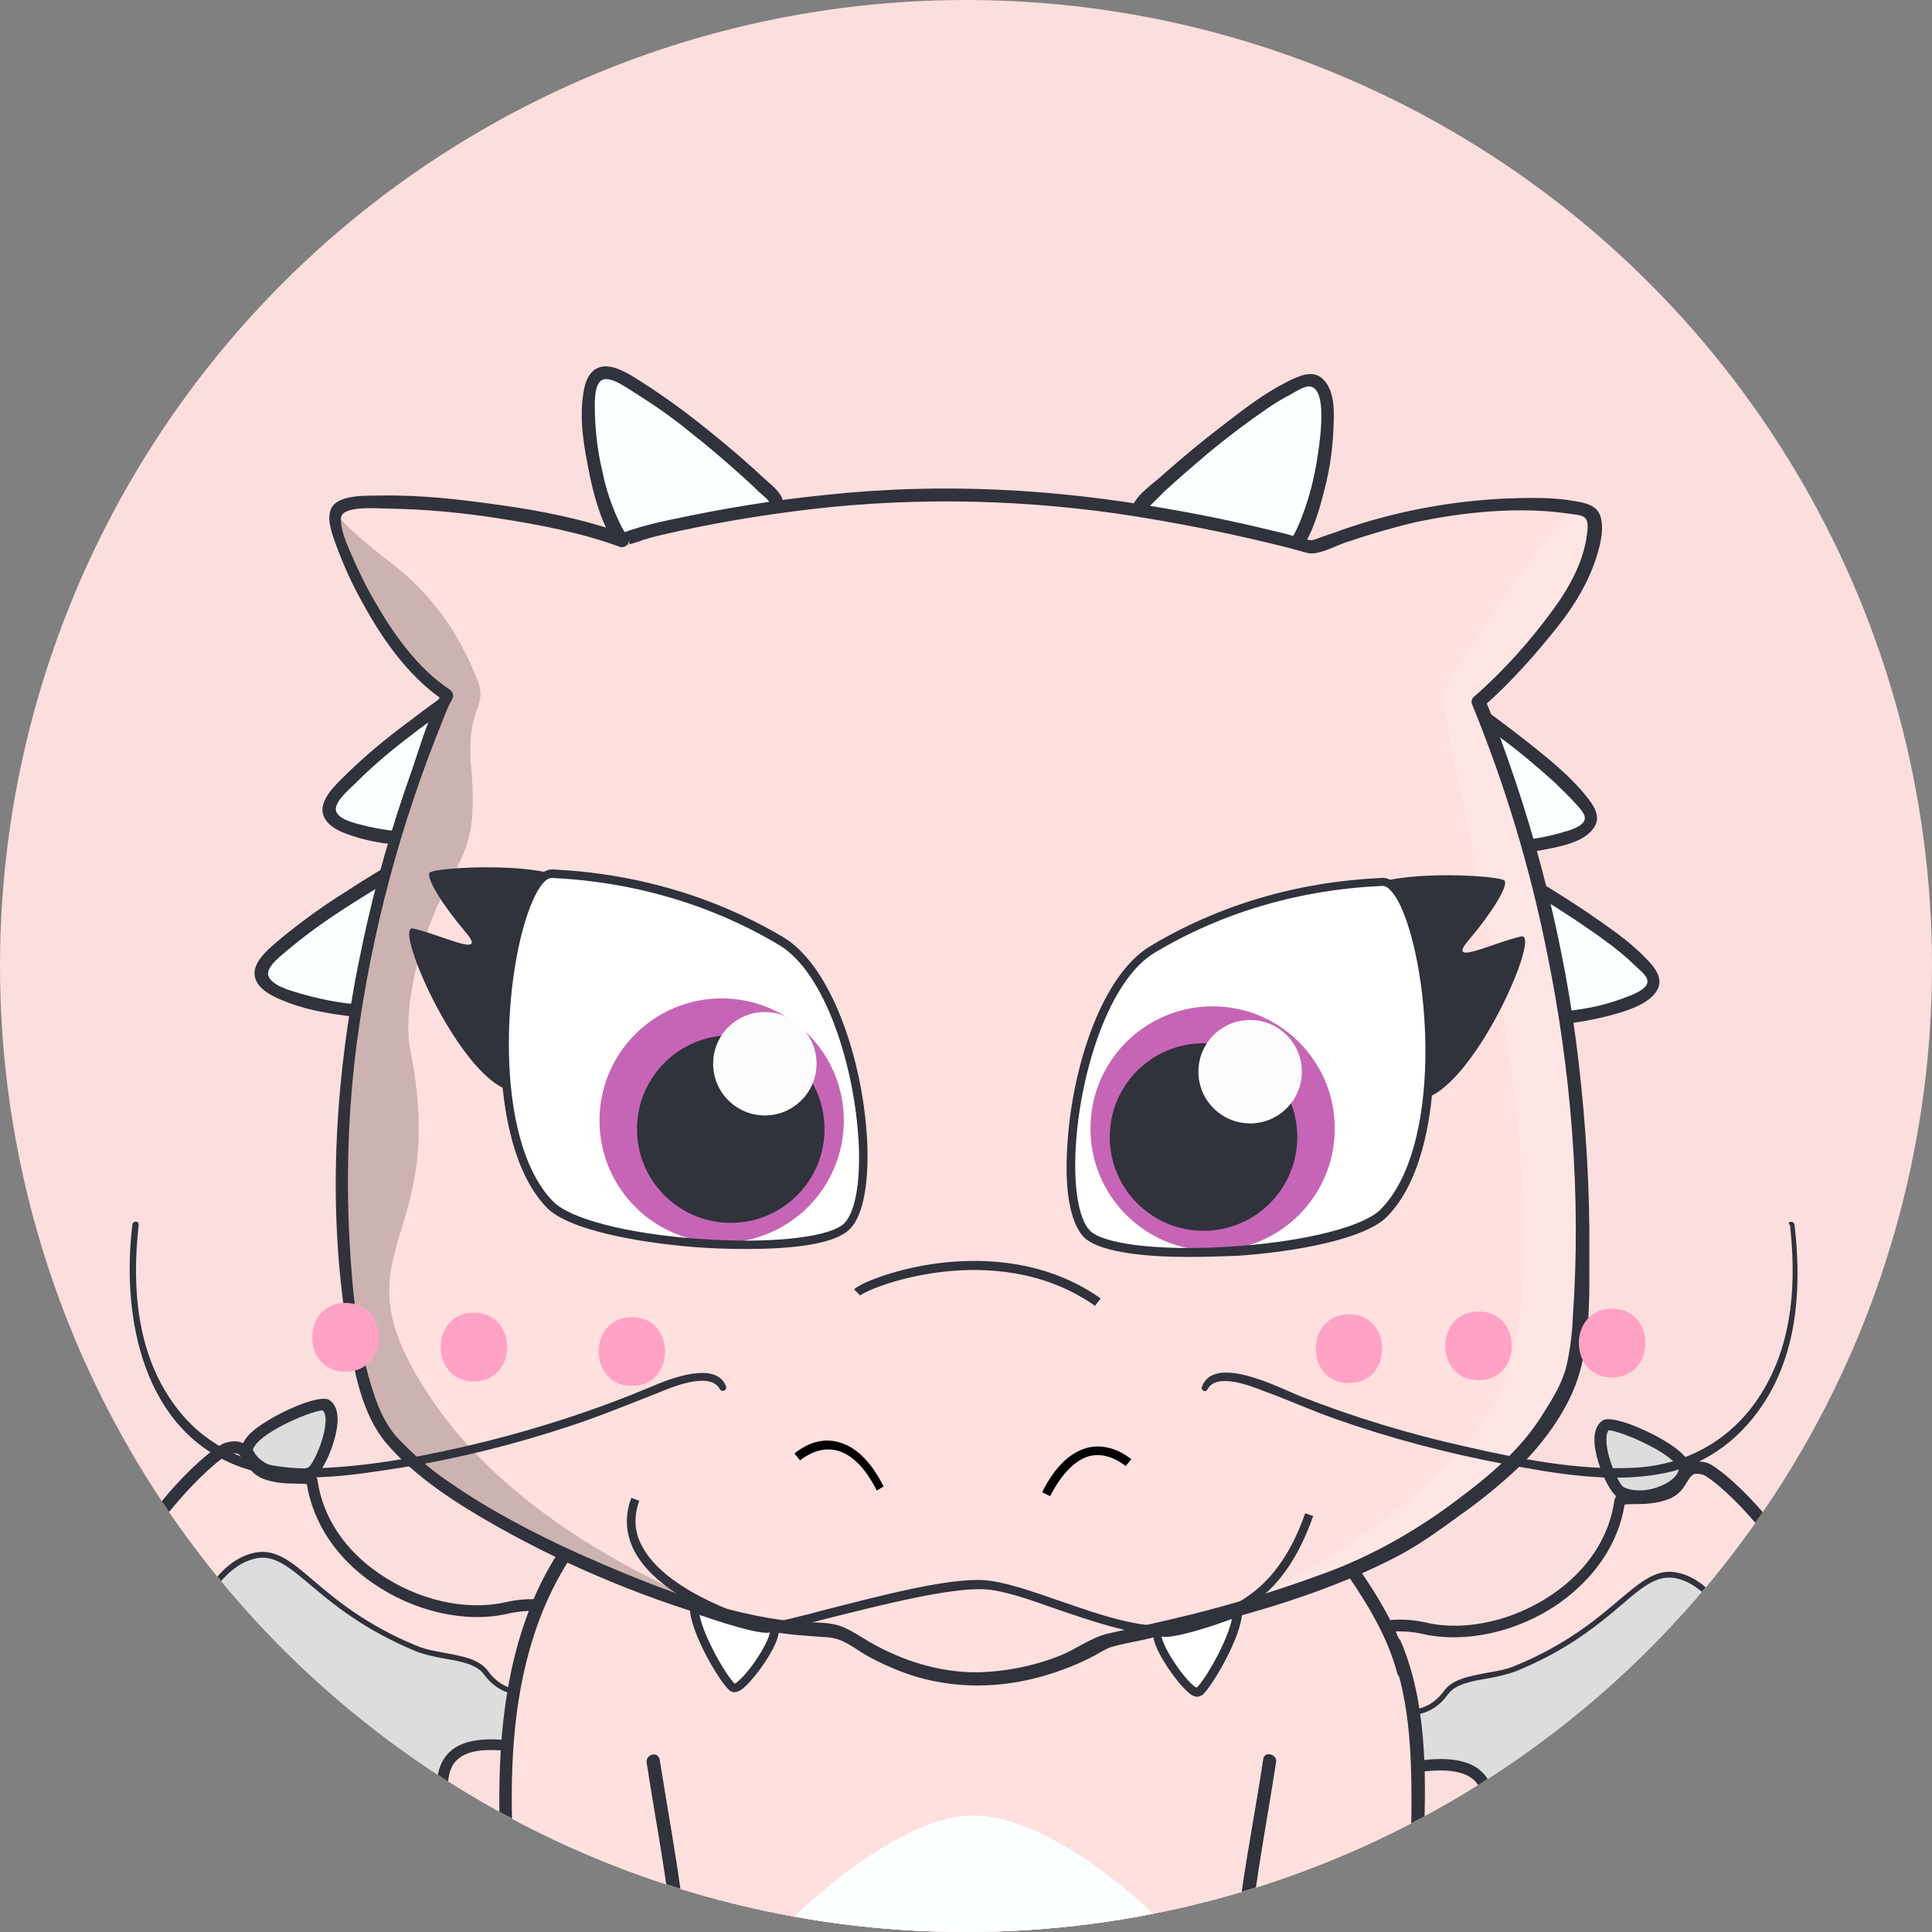 <?xml version="1.0" encoding="utf-8"?>
<!-- Generator: Adobe Illustrator 22.0.1, SVG Export Plug-In . SVG Version: 6.00 Build 0)  -->
<svg version="1.1" id="图层_1" xmlns="http://www.w3.org/2000/svg" xmlns:xlink="http://www.w3.org/1999/xlink" x="0px" y="0px"
	 viewBox="0 0 340 340" style="enable-background:new 0 0 340 340;" xml:space="preserve">
<rect x="0" y="0" width="340" height="340" fill="#808080" stroke="none"/>
<style type="text/css">
	.st0{fill:#FCDEDE;}
	.st1{fill:none;}
	.st2{clip-path:url(#SVGID_2_);}
	.st3{fill:#FFE0DE;}
	.st4{clip-path:url(#SVGID_4_);}
	.st5{clip-path:url(#SVGID_6_);}
	.st6{opacity:0.2;enable-background:new    ;}
	.st7{fill:#000002;}
	.st8{opacity:0.2;fill:#FFFFFF;enable-background:new    ;}
	.st9{fill:#30323C;}
	.st10{clip-path:url(#SVGID_8_);}
	.st11{fill:#DDDDDD;}
	.st12{clip-path:url(#SVGID_10_);}
	.st13{clip-path:url(#SVGID_12_);}
	.st14{clip-path:url(#SVGID_14_);}
	.st15{clip-path:url(#SVGID_16_);}
	.st16{fill:#FCFFFF;}
	.st17{fill:#65708C;}
	.st18{fill:#F6FFEC;}
	.st19{clip-path:url(#SVGID_18_);}
	.st20{clip-path:url(#SVGID_20_);}
	.st21{clip-path:url(#SVGID_22_);}
	.st22{fill:#FFFFFF;}
	.st23{fill:#C665B6;}
	.st24{fill:#FCFCFC;}
	.st25{fill:#FFA2C5;}
</style>
<title>img_homedragon1</title>
<circle class="st0" cx="170" cy="170" r="170"/>
<circle class="st1" cx="170" cy="170" r="170"/>
<g>
	<defs>
		<circle id="SVGID_1_" cx="170" cy="170" r="170"/>
	</defs>
	<clipPath id="SVGID_2_">
		<use xlink:href="#SVGID_1_"  style="overflow:visible;"/>
	</clipPath>
	<g class="st2">
		<g id="tailFur_1_">
			<g id="tail-mainColor_1_">
				<g id="tail-mainColor05">
					<path id="_tail05_-clip-3" class="st3" d="M234.5,359.7l13.7-13.9c0,0,5.9,30.2,17.8,36.9c11.9,6.7,19.7,2.9,30.3,7
						c10.6,4.1,11.9,16.9,10.3,18c-2.4,1.6-4.7-7.9-16.5-10c-7-1.2-20.8,3.8-34.4,1.1c-13.6-2.7-28.2-14-28.2-14L234.5,359.7z"/>
					<g>
						<g>
							<defs>
								<path id="SVGID_3_" d="M234.5,359.7l13.7-13.9c0,0,5.9,30.2,17.8,36.9c11.9,6.7,19.7,2.9,30.3,7c10.6,4.1,11.9,16.9,10.3,18
									c-2.4,1.6-4.7-7.9-16.5-10c-7-1.2-20.8,3.8-34.4,1.1c-13.6-2.7-28.2-14-28.2-14L234.5,359.7z"/>
							</defs>
							<clipPath id="SVGID_4_">
								<use xlink:href="#SVGID_3_"  style="overflow:visible;"/>
							</clipPath>
							<g class="st4">
								
									<rect id="rectangles_1_" x="238.6" y="300.7" transform="matrix(0.368 -0.93 0.93 0.368 -171.177 498.948)" class="st3" width="85.6" height="149.4"/>
							</g>
						</g>
					</g>
				</g>
			</g>
			<g id="tailFur05">
				<g id="tailShadow05">
					<g>
						<g>
							<defs>
								<path id="SVGID_5_" d="M234.5,359.7l13.7-13.9c0,0,5.9,30.2,17.8,36.9c11.9,6.7,19.7,2.9,30.3,7c10.6,4.1,11.9,16.9,10.3,18
									c-2.4,1.6-4.7-7.9-16.5-10c-7-1.2-20.8,3.8-34.4,1.1c-13.6-2.7-28.2-14-28.2-14L234.5,359.7z"/>
							</defs>
							<clipPath id="SVGID_6_">
								<use xlink:href="#SVGID_5_"  style="overflow:visible;"/>
							</clipPath>
							<g class="st5">
								<g class="st6">
									<path id="path-1_2_" d="M320.3,402.4c-58.8,8.1-87.7-28.8-93.7-38.5s-6.2-7.6-6.2-7.6l-15.4,8.2l7.6,18.3l48.9,28.9l34.5,4
										L320.3,402.4z"/>
									<path class="st7" d="M295.9,415.9L295.9,415.9l-34.5-4l0,0l-49-28.9l0,0l-7.6-18.4l0.1-0.1l15.3-8.2c0-0.1,0.1-0.2,0.2-0.2
										c0.8-0.2,2.9,2.4,6.2,7.8c3,4.8,31.1,47.1,93.6,38.5l0.1,0.2L295.9,415.9z M261.4,411.7l34.4,4l23.8-13
										c-62.2,8.3-90.2-33.8-93.2-38.7c-4.6-7.4-5.7-7.8-5.9-7.7c-0.1,0-0.1,0.1-0.1,0.1l0,0.1l-15.4,8.2l7.5,18.1L261.4,411.7z"
										/>
								</g>
								<path id="path-0_1_" class="st8" d="M272.1,376.8c-9-5.4-35.6-34.2-35.6-34.2l12.1-14.4l15.9,5.5
									C264.4,333.7,276.6,379.5,272.1,376.8z"/>
							</g>
						</g>
					</g>
				</g>
			</g>
		</g>
		<g id="tail_1_">
			<g id="tail05">
				<path class="st9" d="M306.1,408.9c-1.2,0-2.2-1.2-3.4-2.5c-2.3-2.6-5.7-6.4-12.6-7.6c-2.7-0.5-6.6,0.1-11.1,0.7
					c-6.7,0.9-15.1,2-23.3,0.4c-13.6-2.8-28-13.7-28.6-14.2l-0.5-0.4l7.2-26.1l15.3-15.4l0.4,1.9c0.1,0.3,5.9,29.8,17.3,36.2
					c6.6,3.7,11.8,4.1,17.2,4.5c4.1,0.3,8.3,0.6,12.9,2.4c7.5,2.9,10.8,10,11.4,15.3c0.2,1.4,0.2,3.8-0.9,4.6
					C306.8,408.8,306.5,408.9,306.1,408.9z M306,407L306,407L306,407z M287.6,396.6c1,0,1.9,0.1,2.7,0.2c7.6,1.3,11.5,5.7,13.8,8.3
					c0.6,0.7,1.5,1.7,1.9,1.8c0.2-0.6,0.4-2.6-0.5-5.6c-0.9-2.9-3.4-8.2-9.5-10.6c-4.4-1.7-8.3-2-12.4-2.3
					c-5.4-0.4-11.1-0.8-18.1-4.8c-10.6-6-16.4-28.9-17.9-35.7l-12.2,12.3l-6.7,24.3c2.8,2,15.5,11,27.2,13.4
					c7.9,1.6,16,0.5,22.6-0.4C282,397,285.1,396.6,287.6,396.6z"/>
			</g>
		</g>
		<g id="wingsFur_1_">
			<g id="wingsFur03">
				<g id="wingsColor03-left">
					<g>
						<g>
							<defs>
								<path id="SVGID_7_" d="M97.3,308.7c-27.2-7.3-16.6,10.4-20.6,10.9c-9.6,1.4-16.3-12.1-22.5-9.9c-9.5,3.5,5.3,32.3,5.3,32.3
									c-33.2-8-33.6-36-33.6-36l-5.5,11.5c-4.1-9.5-5.3-25-0.3-37.7c5.6-13.9,17.7-24.5,19.8-25.1c4.1-1.1,3.1,2.9,6.5,4.3
									c3.5,1.4,8.2,0.3,8.3,1.4c2.3,15.9,21.1,25.2,34.1,22.3c9-2.1,14.4,2.6,14.4,2.6l-1.9,7.1L97.3,308.7z"/>
							</defs>
							<clipPath id="SVGID_8_">
								<use xlink:href="#SVGID_7_"  style="overflow:visible;"/>
							</clipPath>
							<g class="st10">
								<path id="wingsColor03-left-2" class="st11" d="M107.7,292.9c-0.9,0.2-30.4-6.9-30.4-6.9l-36.8-17.1c0,0-14.3,17.2-14,19
									c0.3,1.8,11.7,40.4,11.7,40.4L65,351.6l52.7-28.2L107.7,292.9z"/>
								<path id="wingsColor03-left-1" class="st3" d="M106.7,278.9l-4.3,19.5l-3-1.1c0,0-6.8,1-9.3,0.3c-2.5-0.7-6.4-4.5-6.4-4.5
									c-14.3-3-16.1-5.4-36.5-19.8c0,0-17.8,2.2-14.7,30.2c3,28,23.9,37.4,23.9,37.4s-5.7,0.9-19.9-10.5
									c-15-12-27.6-17.1-27.6-17.1s14.3-63.3,14.7-63.3c0.4-0.1,39.3-14.1,39.3-14.1l16,28.5l26.5,15.5L106.7,278.9z"/>
							</g>
						</g>
					</g>
				</g>
				<path id="wingsPaw-right" class="st11" d="M54.7,259.1c1.5-0.8,5.3-9.9,2.6-11.8c-1.4-1-15.8,5.2-13.7,8.5
					C44.7,258.6,51.1,261,54.7,259.1z"/>
				<g id="wingsColor03-right">
					<g>
						<g>
							<defs>
								<path id="SVGID_9_" d="M242.7,312.3c27.2-7.3,16.6,10.4,20.6,10.9c9.6,1.4,16.3-12.1,22.5-9.9c9.5,3.5-5.3,32.3-5.3,32.3
									c33.2-8,33.6-36,33.6-36l5.5,11.5c4.1-9.5,5.3-25,0.3-37.7c-5.5-13.9-17.6-24.5-19.8-25c-4.1-1.1-3.1,2.9-6.5,4.3
									c-3.5,1.4-8.2,0.3-8.3,1.4c-2.3,15.9-21.1,25.2-34.1,22.3c-9-2.1-14.4,2.6-14.4,2.6l1.9,7.1L242.7,312.3z"/>
							</defs>
							<clipPath id="SVGID_10_">
								<use xlink:href="#SVGID_9_"  style="overflow:visible;"/>
							</clipPath>
							<g class="st12">
								<path id="wingsColor03-left-2-2" class="st11" d="M232.3,296.4c0.9,0.2,30.4-6.9,30.4-6.9l36.8-17.1c0,0,14.3,17.2,14,19
									c-0.3,1.8-11.7,40.4-11.7,40.4L275,355.1l-52.7-28.2L232.3,296.4z"/>
								<path id="wingsColor03-left-1-2" class="st3" d="M233.3,282.4l4.3,19.5l3-1.1c0,0,6.8,1,9.3,0.3c2.5-0.7,6.4-4.5,6.4-4.5
									c14.3-3,16.1-5.4,36.5-19.8c0,0,17.8,2.2,14.7,30.2c-3,28-23.9,37.4-23.9,37.4s5.7,0.9,19.9-10.5c15-12,27.6-17.1,27.6-17.1
									s-14.2-63.3-14.7-63.4c-0.5-0.1-39.3-14.1-39.3-14.1l-16,28.5l-26.5,15.5L233.3,282.4z"/>
							</g>
						</g>
					</g>
				</g>
				<path id="wingsPaw-right-2" class="st11" d="M285.2,262.6c-1.5-0.8-5.3-9.9-2.6-11.8c1.4-1,15.8,5.2,13.7,8.5
					C295.3,262.2,288.9,264.5,285.2,262.6z"/>
			</g>
		</g>
		<g id="wings_1_">
			<g id="wings03">
				<g id="right">
					<path class="st9" d="M288.4,264.3c-1.3,0-2.5-0.2-3.7-0.8l0,0c-1.6-0.9-3.9-6.3-4.1-9.6c-0.1-1.9,0.4-3.2,1.4-3.9
						c1.9-1.3,11.1,3,13.9,5.7c1.9,1.8,1.8,3.2,1.3,4.1c-0.6,1.5-2.2,2.8-4.4,3.7C291.5,264,290,264.3,288.4,264.3z M285.7,261.7
						c1.6,0.8,4.1,0.8,6.3-0.1c1.7-0.6,3-1.7,3.3-2.6l0.1-0.2c0-0.1,0.2-0.3-0.2-0.8c-2-2.9-10.5-6.3-12.1-6.3
						c-0.3,0.3-0.4,0.9-0.4,1.7C282.7,256.5,284.9,261.2,285.7,261.7z M283,251.7L283,251.7L283,251.7z"/>
					<path class="st9" d="M278.5,347.2l1-2c0.1-0.2,10.8-21.3,7.9-28.8c-0.4-1-1.1-1.7-2-2.1c-2.4-0.9-5.2,1.4-8.4,3.9
						c-3.9,3.2-8.4,6.8-13.9,6c-2-0.3-2-2.4-2-4.5c0-2.4,0-5.1-2-6.7c-2.6-2-8-1.9-16.2,0.3l-1,0.3l-4.5-17.1l-2-7.7l0.5-0.4
						c0.2-0.2,5.9-5,15.3-2.8c6.8,1.5,15.3-0.4,22.1-5.1c6.1-4.2,9.9-10,10.8-16.4c0.2-1.4,1.7-1.4,3.7-1.5c1.6,0,3.6-0.1,5.3-0.8
						c1.1-0.5,1.7-1.3,2.2-2.2c0.8-1.3,1.9-3,5-2.2c2.4,0.6,14.7,11.2,20.4,25.7c5.4,13.5,3.6,29.4-0.3,38.4l-0.9,2.1l-4.9-10.3
						c-0.5,2.9-1.6,7.2-4.1,11.8c-4,7.5-12.4,17.3-29.9,21.5L278.5,347.2z M284.3,312.1c0.6,0,1.2,0.1,1.8,0.3
						c1.5,0.5,2.6,1.6,3.2,3.2c2.7,7-4.3,22.9-7,28.5c15.3-4.3,22.8-13.1,26.4-19.9c4.1-7.7,4.2-14.4,4.2-14.5l0.1-4.4l6.3,13.3
						c3.1-8.9,4.2-22.8-0.6-34.7c-5.5-13.9-17.4-24-19.1-24.4c-1.6-0.4-1.9,0-2.7,1.3c-0.6,1-1.4,2.3-3.2,3c-2,0.8-4.3,0.9-6,0.9
						c-0.6,0-1.4,0-1.8,0.1c-1.1,6.8-5.2,12.9-11.6,17.4c-7.2,5-16.3,7-23.7,5.4c-6.9-1.6-11.6,1-13,2l1.7,6.4l4,15.1
						c8.4-2.1,14-2.1,17,0.3c2.8,2.2,2.8,5.8,2.8,8.3c0,0.9,0,2.3,0.2,2.5c4.6,0.6,8.5-2.5,12.3-5.5
						C278.7,314.3,281.5,312.1,284.3,312.1z M286.2,264.4C286.2,264.4,286.2,264.4,286.2,264.4C286.2,264.4,286.2,264.4,286.2,264.4
						z"/>
					<path class="st9" d="M283,345.5l-0.5-0.8c22.2-13.3,26.9-35.4,24.1-50.2c-1.7-9.2-6.4-15.8-11.9-16.8c-3.1-0.5-5.6,1.5-9.3,4.7
						c-4,3.4-9.5,8-18.6,11.7c-1.6,0.6-3.4,1-5.1,1.3c-2.9,0.5-5.6,1-6.9,2.8c-3.6,5-8.9,3.7-12,3c-1-0.2-2.4-0.5-2.6-0.3l-0.7-0.5
						c0.6-0.7,1.8-0.5,3.5-0.1c3.1,0.7,7.8,1.8,11.1-2.7c1.5-2.1,4.4-2.6,7.5-3.2c1.7-0.3,3.5-0.6,4.9-1.2
						c9.1-3.7,14.5-8.3,18.4-11.6c3.8-3.2,6.5-5.5,10-4.9c5.9,1,10.8,7.9,12.6,17.5c1.6,8.6,0.6,18-2.9,26.5
						C300.5,330.9,293,339.5,283,345.5z"/>
				</g>
				<g id="left">
					<path class="st9" d="M51.6,260.8c-1.3,0-2.8-0.3-4.2-0.8c-2.3-0.9-4-2.2-4.6-3.7c-0.5-0.9-0.6-2.2,1.3-4.1
						c2.8-2.7,11.9-7.1,13.9-5.8c1,0.7,1.5,2,1.4,3.9c-0.2,3.4-2.5,8.8-4.1,9.6l0,0C54.2,260.5,52.9,260.8,51.6,260.8z M56.8,248.2
						c-1.7,0-10.1,3.4-12,6.3c-0.4,0.6-0.3,0.8-0.2,0.8l0.1,0.2c0.4,0.9,1.7,2,3.4,2.6c2.3,0.9,4.7,0.9,6.2,0.1c0.8-0.5,3-5.2,3-8.3
						C57.3,249.1,57.1,248.5,56.8,248.2C56.8,248.2,56.8,248.2,56.8,248.2z M56.9,248.2L56.9,248.2L56.9,248.2z"/>
					<path class="st9" d="M61.5,343.6l-2.2-0.5c-17.5-4.2-25.9-14-29.9-21.5c-2.5-4.6-3.6-8.9-4.1-11.8l-4.9,10.3l-0.9-2.1
						c-3.9-9-5.7-24.9-0.3-38.4c5.7-14.3,18-25,20.5-25.7c3.1-0.9,4.1,0.8,5,2.2c0.6,0.9,1.1,1.7,2.2,2.2c1.7,0.7,3.7,0.7,5.3,0.8
						c1.9,0,3.5,0.1,3.7,1.5c0.9,6.4,4.8,12.2,10.8,16.3c6.8,4.7,15.2,6.6,22.1,5.1c9.4-2.2,15.1,2.6,15.3,2.8l0.5,0.4l-2,7.7
						L98,310l-1-0.3c-8.2-2.2-13.7-2.3-16.2-0.3c-2.1,1.6-2,4.3-2,6.7c0,2.1,0,4.3-2,4.5c-5.5,0.8-9.9-2.8-13.9-6
						c-3.2-2.6-6-4.8-8.4-3.9c-0.9,0.3-1.6,1-2,2.1c-3,7.5,7.8,28.6,7.9,28.8L61.5,343.6z M26.9,301.8l0.1,4.4
						c0,0.1,0.2,6.9,4.3,14.6c5.2,9.7,14.1,16.4,26.4,19.8c-2.7-5.6-9.7-21.5-7-28.5c0.6-1.6,1.7-2.7,3.2-3.2
						c3.5-1.3,6.8,1.4,10.4,4.3c3.8,3,7.7,6.2,12.3,5.5c0.2-0.2,0.2-1.6,0.2-2.5c0-2.6,0-6.1,2.8-8.3c3-2.3,8.6-2.4,17-0.3l5.7-21.6
						c-1.5-1-6.1-3.6-13-2c-7.4,1.7-16.5-0.4-23.7-5.4c-6.4-4.4-10.5-10.6-11.6-17.4c-0.4-0.1-1.2-0.1-1.8-0.1c-1.7,0-4-0.1-6-0.9
						c-1.7-0.7-2.5-2-3.2-3c-0.8-1.3-1.1-1.7-2.7-1.3c-1.6,0.5-13.6,10.8-19.1,24.5c-4.8,12-3.7,25.8-0.6,34.7L26.9,301.8z
						 M53.9,260.8C53.9,260.8,53.9,260.8,53.9,260.8C53.9,260.8,53.9,260.8,53.9,260.8z"/>
					<path class="st9" d="M57,341.9c-10-6-17.5-14.5-21.6-24.7c-3.5-8.5-4.5-17.9-2.9-26.5c1.8-9.6,6.7-16.5,12.6-17.5
						c3.5-0.6,6.3,1.7,10,4.9c3.9,3.3,9.3,7.9,18.4,11.6c1.5,0.6,3.2,0.9,4.9,1.2c3.1,0.6,6,1.1,7.5,3.2c3.3,4.5,8,3.4,11.1,2.7
						c1.7-0.4,2.9-0.7,3.5,0.1l-0.7,0.5c-0.2-0.3-1.5,0-2.6,0.3c-3.1,0.7-8.4,1.9-12-3c-1.3-1.8-4-2.3-6.9-2.8
						c-1.7-0.3-3.6-0.7-5.1-1.3c-9.2-3.8-14.7-8.4-18.6-11.7c-3.7-3.1-6.2-5.2-9.3-4.7c-5.5,1-10.1,7.5-11.9,16.8
						c-2.8,14.9,1.9,37,24.1,50.2L57,341.9z"/>
				</g>
			</g>
		</g>
		<g id="bodyFur_1_">
			<g id="bodyFur-2_1_">
				<g id="body-mainColor_1_">
					<g id="body-mainColor09">
						<g id="clipping_Path_1_">
							<path id="_body03_-clip-4" class="st3" d="M98.8,274.6c-1.2-0.7-13.5,30.8-9.5,55.9c1.7,10.7-1.3,33.9,7.5,35.4
								c11.2,1.9,13.2,17.8,13.2,17.8c4.4,5.7,11.6,9.4,13.4,12.6c4.3,7.7,9.4,10.8,19.2,7.6c10-6.9,13.3-15.4,4.4-26.9
								c-0.6-3,4,0.1,12.2,1.2c12.9,1.7,32.5,2.2,38.6-4.2c3.8-4-4.9,9.7-4.5,17c0.8,13.4,20.7,21.8,29.9,10.6
								c6.2-4.5,18.3-31.9,21.8-39.1c4.3-8.7,3.5-19.5,4.2-30.3c1.8-24.5-2.8-49.5-14.6-58.3c-7.8-5.9-16.4-2.8-28.1-3.6L164,252.5
								L98.8,274.6"/>
							<g>
								<g>
									<defs>
										<path id="SVGID_11_" d="M98.8,274.6c-1.2-0.7-13.5,30.8-9.5,55.9c1.7,10.7-1.3,33.9,7.5,35.4
											c11.2,1.9,13.2,17.8,13.2,17.8c4.4,5.7,11.6,9.4,13.4,12.6c4.3,7.7,9.4,10.8,19.2,7.6c10-6.9,13.3-15.4,4.4-26.9
											c-0.6-3,4,0.1,12.2,1.2c12.9,1.7,32.5,2.2,38.6-4.2c3.8-4-4.9,9.7-4.5,17c0.8,13.4,20.7,21.8,29.9,10.6
											c6.2-4.5,18.3-31.9,21.8-39.1c4.3-8.7,3.5-19.5,4.2-30.3c1.8-24.5-2.8-49.5-14.6-58.3c-7.8-5.9-16.4-2.8-28.1-3.6
											L164,252.5L98.8,274.6"/>
									</defs>
									<clipPath id="SVGID_12_">
										<use xlink:href="#SVGID_11_"  style="overflow:visible;"/>
									</clipPath>
									<g class="st13">
										<rect id="rectangles-2_1_" x="8" y="224.9" class="st3" width="298.8" height="199.8"/>
									</g>
								</g>
							</g>
						</g>
					</g>
					<g id="body-mainColor03">
						<g id="clipping_Path-2">
							<g>
								<g>
									<defs>
										<path id="SVGID_13_" d="M98.8,274.6c-1.2-0.7-13.5,30.8-9.5,55.9c1.7,10.7-1.3,33.9,7.5,35.4
											c11.2,1.9,13.2,17.8,13.2,17.8c4.4,5.7,11.6,9.4,13.4,12.6c4.3,7.7,9.4,10.8,19.2,7.6c10-6.9,13.3-15.4,4.4-26.9
											c-0.6-3,4,0.1,12.2,1.2c12.9,1.7,32.5,2.2,38.6-4.2c3.8-4-4.9,9.7-4.5,17c0.8,13.4,20.7,21.8,29.9,10.6
											c6.2-4.5,18.3-31.9,21.8-39.1c4.3-8.7,3.5-19.5,4.2-30.3c1.8-24.5-2.8-49.5-14.6-58.3c-7.8-5.9-16.4-2.8-28.1-3.6
											L164,252.5L98.8,274.6"/>
									</defs>
									<clipPath id="SVGID_14_">
										<use xlink:href="#SVGID_13_"  style="overflow:visible;"/>
									</clipPath>
									<g class="st14">
										<rect id="rectangles-3_1_" x="8" y="224.9" class="st3" width="298.8" height="199.8"/>
									</g>
								</g>
							</g>
						</g>
					</g>
				</g>
			</g>
			<g id="paunchFur_1_">
				<g id="paunchFur03_1_">
					<g>
						<g>
							<defs>
								<path id="SVGID_15_" d="M98.8,274.6c-1.2-0.7-13.5,30.8-9.5,55.9c1.7,10.7-1.3,33.9,7.5,35.4c11.2,1.9,13.2,17.8,13.2,17.8
									c4.4,5.7,11.6,9.4,13.4,12.6c4.3,7.7,9.4,10.8,19.2,7.6c10-6.9,13.3-15.4,4.4-26.9c-0.6-3,4,0.1,12.2,1.2
									c12.9,1.7,32.5,2.2,38.6-4.2c3.8-4-4.9,9.7-4.5,17c0.8,13.4,20.7,21.8,29.9,10.6c6.2-4.5,18.3-31.9,21.8-39.1
									c4.3-8.7,3.5-19.5,4.2-30.3c1.8-24.5-2.8-49.5-14.6-58.3c-7.8-5.9-16.4-2.8-28.1-3.6L164,252.5L98.8,274.6"/>
							</defs>
							<clipPath id="SVGID_16_">
								<use xlink:href="#SVGID_15_"  style="overflow:visible;"/>
							</clipPath>
							<g class="st15">
								<path id="color3_1_" class="st16" d="M211.6,348.2c0,17.1-18.1,31-40.3,31s-40.4-13.9-40.4-31c0-3.5,24.6-28.9,40.5-28.7
									C187.6,319.6,211.6,343.3,211.6,348.2z"/>
							</g>
						</g>
					</g>
				</g>
			</g>
		</g>
		<g id="body_1_">
			<g id="body03">
				<g id="path-4_1_">
					<path class="st9" d="M106.7,377.4c2.5,5.9,5.7,11.8,10.7,16c1.1,0.9,2.3,1.7,3.6,2.4c1.4,0.9,1.9,2.9,3,4.4
						c8.1,12.2,27.4,4.3,29.1-8.8c0.5-3.7-0.6-7.1-2-10.4c-0.8-1.7-1.6-3.4-2.6-4.9c-0.3-0.5-0.6-1.1-0.9-1.6
						c-0.3-0.5-0.5-1.3-0.5-0.7l-0.9,1.1c-0.9,0.2,0.7,0.5,1.2,0.7c1.1,0.5,2.1,0.9,3.2,1.4c2.7,1.2,5.5,2.2,8.4,2.9
						c6.5,1.4,13.8,1.1,20.3,0.4c6.9-0.7,14.4-2.4,19.8-7.1l-1.9-1.1c-1.8,7.6-8,15.5-4.6,23.6c2.8,6.6,10.5,11.2,17.4,12.2
						c6.5,1,13.4-1.4,16.7-7.2c0.9-1.5,1.2-3.2,1.9-4.8c0,0.1,0.4-0.5,0.6-0.9c0.5-0.7,1-1.4,1.5-2.1c4.7-6.9,8.2-14.5,11.2-22.3
						c0.5-1.4-1.7-2-2.2-0.6c-2.5,6.7-5.5,13.3-9.3,19.4c-1.3,2.1-3.4,4.1-4.1,6.5c-1.5,4.8-4.5,8.4-9.7,9.7
						c-7.5,1.8-16.2-2.2-20.5-8.3c-5.6-7.8,1.5-16.6,3.3-24.4c0.2-0.6-0.3-1.2-0.9-1.4c-0.4-0.1-0.8,0-1.1,0.3
						c-5.5,4.8-13.6,6.1-20.6,6.6c-6.5,0.5-13.8,0.7-20-1.3c-2.6-0.9-5.1-1.8-7.6-2.9c-1-0.5-2.4-1.3-3.6-1.2
						c-0.5,0.2-0.8,0.6-0.9,1.1c-0.1,1.2,1.5,2.9,2,3.9c1.5,2.6,2.9,5.4,3.7,8.4c1.8,6.8-2.2,13.8-8.5,16.6c-3,1.3-6.5,1.6-9.7,1
						c-3.6-0.8-5.7-3.4-7.4-6.4c-0.7-1.2-1.2-2.3-2.3-3.2c-0.8-0.6-1.8-1.1-2.6-1.6c-5.2-3.8-8.5-9.9-11-15.7
						c-0.6-1.3-2.8-0.8-2.2,0.6V377.4z"/>
				</g>
				<g id="path-3">
					<path class="st9" d="M201.3,367.3c-1.5,2.2-3.6,3.9-5.5,5.7c-1.1,1,0.6,2.6,1.6,1.6c2.1-2,4.2-3.9,5.9-6.2
						C204.1,367.3,202.1,366.2,201.3,367.3L201.3,367.3z"/>
				</g>
				<g id="path-2-3">
					<path class="st9" d="M140.1,369.3c0.9,1.6,2,3,3.5,4.2c0.9,0.9,2,1.6,3.1,2.2c1.3,0.6,2.5-1.4,1.2-2c-2.4-1.2-4.5-3.2-5.7-5.6
						C141.5,366.8,139.5,367.9,140.1,369.3L140.1,369.3z"/>
				</g>
				<g id="path-1-5_1_">
					<g id="path-0-3-2">
						<path class="st9" d="M113.8,310.2c1.3,8.4,2.9,16.9,4,25.4c0.5,3.5,0.8,7.1,1,10.6c0.3,3.9,0.9,8.7-0.2,12.6
							c-0.8,3-3.2,6.7-6.3,7.7c-2.8,0.9-6,0.7-8.9,0.5c-3.9-0.3-7.3-1.6-9.6-4.9c-2-2.8-2.4-6.6-2.7-10c-0.4-3.6-0.1-6.9,0.2-10.4
							c0.1-1.9-0.2-3.9-0.4-5.9c-0.3-3.4-0.5-6.8-0.6-10.2c-0.6-12.7-0.3-25.7,3.7-37.9c4.8-15,15.5-27.5,30.2-33.4
							c1.4-0.6,0.8-2.7-0.6-2.2c-13.5,5.5-24.3,16.3-29.9,29.8c-5.5,13.3-6.2,27.9-5.7,42.1c0.2,3.7,0.4,7.3,0.6,11
							c0.2,2.4,0.6,4.8,0.4,7.2c-0.5,4.4-0.3,8.9,0.4,13.3c1.1,6.7,4.6,12.3,11.8,13.4c5.5,0.9,12.8,1.3,16.5-3.6
							c2.4-3,3.7-6.7,3.7-10.5c0.1-5-0.2-9.9-0.7-14.8c-1.1-10.2-3-20.2-4.6-30.3C115.8,308.1,113.6,308.7,113.8,310.2L113.8,310.2z
							"/>
					</g>
					<g id="path-0-2-2">
						<path class="st9" d="M222.3,309.6c-2.3,15.5-6.1,31.3-5.2,47.1c0.3,5.1,3.7,10.8,8.9,12.1c2.3,0.6,4.8,0.6,7.3,0.5
							c3.2-0.2,6.5-0.4,9.1-2.2c8.1-5.4,7.6-16.5,7-25.2c-0.2-2,0.3-4,0.4-6c0.4-4.3,0.7-8.6,0.8-12.9c0.4-11.2,0.4-23.7-4.1-34.2
							c-0.6-1.3-2.8-0.8-2.2,0.6c3.7,8.7,4.1,18.6,4.1,27.8c0,7.2-0.5,14.3-1.2,21.5c-0.2,1.7-0.1,3.4,0.1,5.1
							c0.5,4.1,0,8.2-0.7,12.3c-0.6,3-1.5,5.6-3.8,7.7c-2.7,2.4-6,2.9-9.5,3.1c-2.7,0.2-5.7,0.3-8.3-1c-2.5-1.2-4.6-4.7-5.3-7.4
							c-1-3.6-0.4-8-0.2-11.6c0.2-3.9,0.6-7.7,1.1-11.6c1.1-8.5,2.7-16.9,4-25.4C224.6,308.7,222.5,308.1,222.3,309.6L222.3,309.6z"
							/>
					</g>
				</g>
				<g id="path-0-4">
					<path class="st9" d="M237.1,277.1c3.7,5.4,7.1,11,8.8,17.4c0.4,1.4,2.6,0.8,2.2-0.6c-1.8-6.6-5.2-12.4-9-17.9
						C238.2,274.7,236.2,275.9,237.1,277.1z"/>
				</g>
			</g>
		</g>
		<g id="paw_1_">
			<g id="paw01_1_">
				<g id="layer_1_">
					<g id="claw-4_1_">
						<g id="path-2-4">
							<path class="st16" d="M113,96.5c7.1-2.4,23.9-4.5,23.7-8.3c-0.1-1.2-22.3-21-29.8-22.6S105.9,98.9,113,96.5z"/>
						</g>
						<g id="path-1-6_1_">
							<path class="st16" d="M89.6,143.1c-0.7-7.5,1.3-24.3-2.4-24.9c-1.2-0.3-25.7,16.7-29.1,23.5
								C54.8,148.5,90.4,150.6,89.6,143.1z"/>
						</g>
						<g id="path-0-5_1_">
							<path class="st16" d="M77.4,174.2c-0.1-7.5,3.3-24.1-0.3-25c-1.2-0.3-27,14.5-30.9,21C42.3,176.7,77.4,181.7,77.4,174.2z"/>
						</g>
					</g>
					<g id="claw-3_1_">
						<g id="path-2-5">
							<path class="st16" d="M224.1,97.9c-7.1-2.4-23.9-4.5-23.7-8.3c0.1-1.3,22.3-21,29.8-22.6C237.7,65.4,231.2,100.3,224.1,97.9z
								"/>
						</g>
						<g id="path-1-7">
							<path class="st16" d="M248.3,144.5c0.7-7.5-1.3-24.3,2.4-24.9c1.2-0.2,25.7,16.7,29.1,23.5
								C283.1,149.9,247.7,152,248.3,144.5z"/>
						</g>
						<g id="path-0-6_1_">
							<path class="st16" d="M259.5,175.6c0.1-7.5-3.3-24.1,0.3-25c1.2-0.3,27,14.5,30.9,21C294.6,178.1,259.4,183.1,259.5,175.6z"
								/>
						</g>
					</g>
					<g id="claw-2">
						<path id="path-2-6_1_" class="st17" d="M217,406.7c-0.8,3.1-5.3,7.9-6.8,8.6c-1.4,0.7-4.2-10-3-8.9
							C208.4,407.6,217,406.7,217,406.7z"/>
						<path id="path-1-8" class="st17" d="M192.5,394.7c-2.1,2.4-3.7,8.7-3.6,10.2c0.2,1.5,10.2-2.6,8.7-2.9
							C196.1,401.7,192.5,394.7,192.5,394.7z"/>
						<path id="path-0-7_1_" class="st17" d="M198.4,402.9c-1.4,0.8-1.5,9.2,0.7,9.8c3,0.7,8.5-7.2,7.1-6.6
							C204.7,406.7,198.4,402.9,198.4,402.9z"/>
						<g id="claw">
							<path class="st17" d="M126.3,402.9c0.1,3.2,3.4,8.9,4.6,10c1.2,1.1,6.5-8.7,5-8C134.4,405.7,126.3,402.9,126.3,402.9z"/>
							<path class="st17" d="M151.2,396.5c1.7,2.7,2.3,9.1,1.9,10.7c-0.4,1.5-9.7-4.2-8.2-4.2C146.6,402.8,151.2,396.5,151.2,396.5z
								"/>
							<path class="st17" d="M144.7,403.1c1.3,1-0.1,9.3-2.2,9.5c-3.1,0.2-7.3-8.4-6-7.7C137.9,405.8,144.7,403.1,144.7,403.1z"/>
						</g>
					</g>
					<g id="claw-1">
						<path id="path-2-7_1_" class="st17" d="M220.4,365.3c-0.5,3.2,1.9,9.3,2.9,10.6c1,1.3,7.8-7.6,6.2-7
							C228,369.4,220.4,365.3,220.4,365.3z"/>
						<path id="path-1-9" class="st17" d="M245.7,362.3c1.2,2.9,0.7,9.4,0.1,10.8c-0.6,1.4-8.9-5.7-7.4-5.5
							C240.1,367.8,245.7,362.3,245.7,362.3z"/>
						<path id="path-0-8_1_" class="st17" d="M238.5,367.8c1.1,1.2-1.6,9.2-3.8,9c-3.1-0.3-5.8-9.5-4.6-8.5
							C231.3,369.3,238.5,367.8,238.5,367.8z"/>
					</g>
					<g id="claw-0">
						<path id="path-2-8" class="st17" d="M93.7,364.3c-0.5,3.2,1.9,9.3,2.9,10.6c1,1.2,7.8-7.6,6.2-7
							C101.2,368.4,93.7,364.3,93.7,364.3z"/>
						<path id="path-1-10_1_" class="st17" d="M119.3,362c1.2,2.9,0.7,9.4,0.1,10.8s-8.8-5.7-7.4-5.5
							C113.7,367.5,119.3,362,119.3,362z"/>
						<path id="path-0-9" class="st17" d="M111.6,367.8c1.1,1.2-1.6,9.2-3.8,9c-3.1-0.3-5.8-9.5-4.6-8.5
							C104.5,369.3,111.6,367.8,111.6,367.8z"/>
					</g>
				</g>
			</g>
			<g id="jiao01_1_">
				<g id="layer-2_1_">
					<path class="st9" d="M131.1,413.8c-0.3,0-0.6-0.1-0.7-0.3c-1.3-1.1-4.8-7.1-4.8-10.6l0-1.1l1,0.4c3.7,1.3,8.2,2.5,9,2.1
						c0.5-0.3,1-0.1,1.2,0.2c0.9,1.2-3.1,7.5-4.4,8.7C131.8,413.6,131.4,413.8,131.1,413.8z M127.2,404c0.6,2.8,2.9,6.9,4,8.1
						c1-0.7,3.3-4.5,4-6.3C133.1,405.9,129.5,404.8,127.2,404z M136.2,405.6C136.2,405.6,136.2,405.6,136.2,405.6
						C136.2,405.6,136.2,405.6,136.2,405.6z"/>
					<path class="st9" d="M152.6,408.2c-0.1,0-0.3,0-0.4,0c-1.5-0.3-4.1-1.8-4.8-2.2c-3.4-2-3.4-2.6-3.3-3c0-0.4,0.3-0.8,0.9-0.8
						c0.8-0.1,3.6-3.3,5.7-6.1l0.7-0.9l0.6,1c1.7,2.8,2.4,9.5,2,11.3C153.8,407.6,153.5,408.2,152.6,408.2z M146,403.3
						c1.5,1.1,5.2,3.2,6.4,3.4c0.2-1.6-0.2-6-1.3-8.7C149.7,399.7,147.6,402.3,146,403.3z M145,403.7C145,403.7,145,403.7,145,403.7
						C145,403.7,145,403.7,145,403.7z"/>
					<path class="st9" d="M142.4,413.4c-3,0-6-5.6-6.5-7c-0.3-0.8-0.6-1.6,0-2c0.2-0.2,0.6-0.3,1.1,0c0.6,0.3,4.2-0.5,7.6-1.9
						l0.4-0.2l0.3,0.3c1.3,1.1,0.7,5.4,0,7.5c-0.7,2.2-1.6,3.3-2.7,3.4C142.5,413.4,142.4,413.4,142.4,413.4z M137.3,405.9
						c0.6,1.3,2,3.8,3.5,5.2c0.6,0.6,1.2,0.9,1.6,0.8c0.1,0,0.5-0.3,1-1.3c1-2.2,1.2-5.3,1-6.5c-1.9,0.7-5,1.8-7,1.8
						C137.3,405.9,137.3,405.9,137.3,405.9z"/>
					<g id="path-14">
						<path class="st9" d="M113.3,97.6c4.8-1.6,10-2.4,14.9-3.7c2.6-0.7,8.5-1.6,9.5-4.8c0.6-1.9-1.9-3.7-3.1-4.8
							c-3.2-3-6.6-5.9-10.1-8.7c-3.6-2.9-7.4-5.7-11.3-8.2c-1.9-1.2-5.4-3.7-7.9-2.7c-2.2,0.9-2.6,3.8-2.8,5.8
							c-0.4,3.7,0.2,7.6,0.9,11.2C104.1,85.5,106.8,99.5,113.3,97.6c1.4-0.4,0.8-2.6-0.6-2.2c-1.8,0.5-3.2-2.4-3.8-3.7
							c-1.3-2.8-2.3-5.7-2.9-8.8c-0.8-3.3-1.2-6.7-1.3-10c0-1.4-0.3-5.1,1.2-6c1.5-0.9,4.9,1.7,6.1,2.4c3.3,2.1,6.5,4.3,9.5,6.8
							c3.1,2.4,6.1,5,9.1,7.7c1,0.9,2,1.8,3,2.8c0.5,0.5,1.7,1.3,1.9,2c0.1,0.2,0.2-0.2-0.3,0.2c-0.6,0.5-1.2,0.8-1.9,1.1
							c-2.1,0.9-4.2,1.5-6.4,2c-4.7,1.2-9.7,2-14.3,3.6C111.3,95.8,111.9,98,113.3,97.6z"/>
					</g>
					<g id="path-13">
						<path class="st9" d="M90.8,143.1c-0.4-5.2,0-10.4-0.1-15.6c-0.1-2.6,0.4-8.5-2.5-10.2c-1.8-1-4.3,1.2-5.6,2.1
							c-3.7,2.4-7.3,5-10.8,7.7c-3.8,2.8-7.4,5.8-10.8,9.1c-1.6,1.6-4.7,4.3-4.2,6.9c0.5,2.3,3.3,3.4,5.2,4c3.5,1.2,7.3,1.6,11,1.8
							C77,149.1,91.1,149.7,90.8,143.1c-0.1-1.5-2.3-1.5-2.3-0.1c0.1,1.8-2.9,2.5-4.3,2.8c-3.1,0.7-6.3,0.9-9.5,0.8
							c-3.3-0.1-6.5-0.4-9.7-1.1c-1.5-0.4-5.1-1-5.8-2.6c-0.7-1.6,2.4-4.1,3.4-5.1c2.7-2.7,5.6-5.2,8.7-7.6c3.2-2.5,6.4-4.8,9.7-7.1
							c1.3-0.9,2.5-1.7,3.8-2.5c0.7-0.4,1.7-1.3,2.4-1.4c0.3-0.1-0.2-0.3,0.1,0.3c0.3,0.7,0.6,1.4,0.7,2.1c0.4,2.2,0.5,4.5,0.4,6.7
							c0.1,4.9-0.4,9.8,0.1,14.7C88.6,144.6,90.9,144.6,90.8,143.1z"/>
					</g>
					<g id="path-12">
						<path class="st9" d="M78.6,174.2c0-5.2,0.9-10.4,1.2-15.6c0.2-2.6,1.1-8.3-1.6-10.2c-1.7-1.2-4.3,0.8-5.7,1.6
							c-4,2.1-7.8,4.4-11.6,6.9c-3.9,2.4-7.7,5.2-11.3,8.1c-1.7,1.5-5,3.9-4.8,6.5c0.2,2.4,2.9,3.7,4.8,4.5
							c3.5,1.5,7.2,2.2,10.9,2.7C64.4,179.2,78.3,181,78.6,174.2c0.1-1.4-2.2-1.4-2.3,0.1c-0.1,1.8-3.4,2.2-4.6,2.4
							c-3.1,0.4-6.2,0.4-9.4,0c-3.3-0.3-6.5-1-9.6-1.9c-1.4-0.4-5.1-1.4-5.5-3.2c-0.4-1.6,2.9-3.9,3.9-4.8c3.1-2.6,6.4-4.9,9.8-7.1
							c3.3-2.1,6.6-4.2,10-6.1c1.3-0.7,2.5-1.4,3.8-2.1c0.7-0.4,1.7-1.1,2.4-1.1c0.2,0-0.1-0.3,0.2,0.4c0.3,0.8,0.4,1.5,0.5,2.3
							c0.2,2.2,0.1,4.4-0.2,6.6c-0.4,4.9-1.2,9.8-1.2,14.7C76.3,175.7,78.6,175.7,78.6,174.2z"/>
					</g>
					<g id="path-11_1_">
						<path class="st9" d="M224.4,96.8c-4.1-1.4-8.3-2.1-12.4-3.1c-3.2-0.8-7.5-1.4-10.1-3.6c-0.5-0.4-0.4,0.1-0.3-0.2
							c0.1-0.2,0.5-0.6,0.7-0.8c0.9-0.9,1.7-1.7,2.6-2.6c2.6-2.4,5.3-4.7,8-7c3.3-2.7,6.6-5.2,10.1-7.6c1.3-0.9,2.6-1.7,4-2.4
							c0.9-0.5,2.5-1.6,3.5-1.5c3.5,0.4,1.5,11.4,1.2,13.4c-0.6,3.6-1.6,7.2-3,10.6C228.1,93.4,226.4,97.4,224.4,96.8
							c-1.4-0.4-2,1.8-0.6,2.2c5.7,1.7,8.4-9.3,9.3-12.9c1-3.8,1.5-7.7,1.6-11.6c0.1-2.4,0.1-5.8-1.8-7.7c-1.8-1.9-4.4-0.6-6.4,0.4
							c-4,2-7.6,4.8-11.1,7.5c-3.7,2.8-7.3,5.8-10.8,8.9c-1.5,1.4-4.4,3.3-5.2,5.3c-1.4,3.4,5.1,5,7.2,5.6
							c5.6,1.7,11.5,2.5,17.2,4.3C225.2,99.4,225.8,97.2,224.4,96.8z"/>
					</g>
					<g id="path-10">
						<path class="st9" d="M249.4,144.5c0.4-4.3,0.1-8.6,0.1-12.9c0-2.1,0-4.2,0.2-6.2c0.1-1.3,0.1-3.6,1.1-4.6
							c0.3-0.3-0.4-0.2-0.1-0.1c0.3,0.1,0.6,0.3,0.9,0.5c1.1,0.7,2.2,1.4,3.3,2.1c3,2,6,4.2,9,6.4c3.4,2.5,6.6,5.2,9.7,8
							c1.1,1.1,2.2,2.1,3.3,3.3c0.6,0.7,2,2,2,2.9c0.1,1.5-2.9,2.3-4,2.6c-3,0.9-6.2,1.4-9.3,1.5c-3.6,0.3-7.2,0.1-10.7-0.5
							C253.4,147.3,249.4,146.7,249.4,144.5c0.1-1.5-2.2-1.5-2.2,0c-0.3,5.9,11,5.9,14.6,5.9c3.9,0.1,7.8-0.4,11.6-1.2
							c2.3-0.5,5.5-1.3,7-3.4c1.6-2.1-0.1-4.3-1.5-6c-2.8-3.4-6.4-6.3-9.8-9c-3.7-2.9-7.5-5.8-11.4-8.4c-1.8-1.2-4.4-3.6-6.6-4
							c-3.6-0.5-3.7,6.2-3.8,8.3c-0.3,5.9,0.4,11.8-0.2,17.7C247.1,145.9,249.3,145.9,249.4,144.5z"/>
					</g>
					<g id="path-9_1_">
						<path class="st9" d="M260.6,175.6c0-4.3-0.6-8.5-1-12.8c-0.3-3.2-1.2-7.8,0.2-10.8c0.3-0.5-0.3-0.3,0.1-0.2
							c0.3,0.1,0.6,0.2,0.8,0.4c1.1,0.5,2.2,1.1,3.3,1.7c3.3,1.8,6.5,3.7,9.7,5.7c3.3,2.1,6.6,4.3,9.8,6.7c1.4,1.1,2.8,2.2,4.1,3.5
							c0.7,0.7,2.2,1.8,2.3,2.7c0.3,1.5-2.5,2.5-3.5,2.9c-2.8,1.1-5.8,1.9-8.9,2.3c-3.6,0.6-7.3,0.8-10.9,0.5
							C265,178,260.7,177.7,260.6,175.6c-0.1-1.5-2.3-1.5-2.3,0c0.2,5.9,11.2,5.1,14.9,4.8c4-0.3,7.8-1,11.6-2.1
							c2.3-0.7,5.5-1.8,6.8-4c1.3-2.2-0.6-4.3-2.1-5.8c-3-3.1-6.8-5.6-10.4-8.1c-3.9-2.6-7.9-5.1-12.1-7.5c-1.9-1.1-4.7-3.3-7-3.5
							c-3.6-0.2-3.2,6.5-3,8.5c0.2,5.9,1.3,11.7,1.3,17.6C258.3,177,260.6,177,260.6,175.6z"/>
					</g>
					<path class="st9" d="M210.1,416.1c-0.4,0-0.9-0.2-1.4-1c-0.9-1.4-3.4-8.4-2.2-9.4c0.3-0.2,0.8-0.3,1.2,0.1
						c0.7,0.6,5.3,0.5,9.2,0.1l1.1-0.1l-0.3,1.1c-0.8,3.3-5.6,8.4-7.2,9.1C210.4,416.1,210.3,416.1,210.1,416.1z M207.7,407.5
						c0.3,2,1.6,6.2,2.4,7.1c1.3-0.9,4.5-4.3,5.7-6.9C213.4,407.8,209.7,408,207.7,407.5z"/>
					<path class="st9" d="M189.6,406C189.6,406,189.6,406,189.6,406c-1.3,0-1.4-0.8-1.5-1c-0.2-1.9,1.5-8.3,3.7-10.8l0.7-0.8l0.5,1
						c1.8,3.5,4,6.7,4.7,6.9c0.6,0.1,0.8,0.6,0.8,0.9C198.4,403.7,191.2,406,189.6,406z M189.7,404.5
						C189.7,404.5,189.7,404.5,189.7,404.5c1.3,0,5.2-1.4,6.8-2.3c-1.4-1.2-3.1-4.1-4.1-6.1C190.9,398.5,189.7,402.9,189.7,404.5z"
						/>
					<path class="st9" d="M199.5,413.5c-0.2,0-0.4,0-0.6-0.1c-1.1-0.3-1.8-1.5-2.1-3.7c-0.3-2.2-0.3-6.6,1.2-7.4l0.4-0.2l0.4,0.2
						c3.2,1.9,6.4,3.3,7.1,3.1c0.5-0.2,0.9,0,1.1,0.2c0.4,0.5,0.1,1.2-0.4,2.1C205.7,409,202.3,413.5,199.5,413.5z M198.6,403.9
						c-0.4,1.1-0.7,4.2-0.1,6.5c0.3,1.1,0.6,1.5,0.8,1.5c0.4,0.1,1.1-0.1,1.8-0.6c1.8-1.1,3.5-3.3,4.3-4.5
						C203.4,406.6,200.4,405,198.6,403.9z M206.4,406.8C206.4,406.8,206.4,406.8,206.4,406.8C206.4,406.8,206.4,406.8,206.4,406.8z"
						/>
					<path class="st9" d="M223.6,376.8c-0.5,0-0.7-0.3-0.9-0.4c-1.1-1.4-3.6-7.8-3.1-11.2l0.2-1.1l0.9,0.5c3.5,1.9,7.7,3.8,8.6,3.5
						c0.5-0.2,0.9,0.1,1.1,0.4c0.7,1.4-4.2,6.9-5.8,7.8C224.3,376.7,223.9,376.8,223.6,376.8z M221.1,366.5c0.1,2.9,1.8,7.3,2.6,8.7
						c1.1-0.5,3.9-3.9,4.9-5.6C226.7,369.3,223.3,367.7,221.1,366.5z M229.8,369.6C229.8,369.6,229.8,369.6,229.8,369.6
						C229.8,369.6,229.8,369.6,229.8,369.6z"/>
					<path class="st9" d="M245.5,374.1c-0.2,0-0.4,0-0.7-0.1c-1.5-0.5-7.6-5-7.3-6.5c0.1-0.4,0.4-0.7,1-0.7c0.7,0.1,3.8-2.3,6.6-5.1
						l0.8-0.8l0.4,1c1.3,3.2,0.7,9.9,0.1,11.4C246.5,373.6,246.2,374.1,245.5,374.1z M239.5,368.2c1.3,1.4,4.6,3.9,5.8,4.4
						c0.4-1.6,0.7-6,0.1-8.8C243.7,365.3,241.2,367.5,239.5,368.2z M238.4,368.4C238.4,368.4,238.4,368.4,238.4,368.4
						C238.4,368.4,238.4,368.4,238.4,368.4z"/>
					<path class="st9" d="M234.8,377.6c-0.1,0-0.1,0-0.2,0c-3.1-0.3-5.1-6.3-5.4-7.9c-0.2-1-0.3-1.8,0.3-2.1
						c0.3-0.2,0.7-0.2,1.1,0.1c0.6,0.4,4.1,0.1,7.7-0.7l0.4-0.1l0.3,0.3c1.2,1.3-0.3,5.5-1.3,7.5
						C236.8,376.7,235.8,377.6,234.8,377.6z M230.7,369.3c0.3,1.4,1.3,4,2.6,5.7c0.5,0.7,1.1,1.1,1.5,1.1c0.1,0,0.5-0.2,1.2-1.1
						c1.3-2,2.1-5.1,2-6.3C235.9,369.1,232.6,369.6,230.7,369.3z M229.6,368.9C229.6,368.9,229.6,368.9,229.6,368.9
						C229.6,368.9,229.6,368.9,229.6,368.9z"/>
					<path class="st9" d="M96.9,375.8c-0.4,0-0.7-0.2-0.8-0.4c-1.2-1.4-3.6-7.8-3.1-11.2l0.2-1.1l0.9,0.5c3.5,1.9,7.7,3.8,8.6,3.5
						c0.5-0.2,0.9,0.1,1.1,0.4c0.7,1.4-4.3,6.9-5.7,7.8C97.5,375.7,97.2,375.8,96.9,375.8z M94.4,365.5c0.1,2.9,1.8,7.3,2.6,8.7
						c1.1-0.5,3.9-3.9,4.9-5.6C100,368.3,96.6,366.7,94.4,365.5z M103.1,368.6C103.1,368.6,103.1,368.6,103.1,368.6
						C103.1,368.6,103.1,368.6,103.1,368.6z"/>
					<path class="st9" d="M119.1,373.8c-0.2,0-0.4,0-0.7-0.1c-1.5-0.5-7.6-5-7.3-6.5c0.1-0.4,0.4-0.7,1-0.6c0,0,0,0,0,0
						c0.8,0,3.8-2.3,6.6-5.1l0.8-0.8l0.4,1c1.3,3.2,0.7,9.9,0.1,11.4C120,373.3,119.8,373.8,119.1,373.8z M113.1,367.9
						c1.3,1.4,4.6,4,5.7,4.4c0.4-1.6,0.7-6,0.1-8.8C117.3,365,114.8,367.1,113.1,367.9z M112,368.1C112,368.1,112,368.1,112,368.1
						C112,368.1,112,368.1,112,368.1z"/>
					<path class="st9" d="M108,377.6c-0.1,0-0.1,0-0.2,0c-3.1-0.3-5.1-6.3-5.4-7.9c-0.2-1-0.3-1.8,0.3-2.1c0.3-0.2,0.7-0.2,1.1,0.1
						c0.6,0.4,4.1,0.1,7.7-0.7l0.4-0.1l0.3,0.3c1.2,1.3-0.3,5.5-1.3,7.5C110,376.7,109,377.6,108,377.6z M103.8,369.3
						c0.3,1.4,1.3,4,2.6,5.7c0.5,0.7,1.1,1.1,1.5,1.1c0.1,0,0.5-0.2,1.2-1.1c1.3-2,2.1-5.1,2-6.3
						C109.1,369.1,105.7,369.6,103.8,369.3z M102.8,368.9C102.8,368.9,102.8,368.9,102.8,368.9C102.8,368.9,102.8,368.9,102.8,368.9
						z"/>
				</g>
			</g>
		</g>
		<g id="head_1_">
			<g id="headFur_1_">
				<g id="head-mainColor_1_">
					<g id="head-mainColor02-8">
						<path id="_head02_-clip-4" class="st18" d="M109.5,95c-15.9-5.8-48.8-8.7-50.3-5.1c-1.5,3.6,8.7,25.7,19.6,32.5
							c-0.9,1.4-12.6,28.9-16.8,59.2s-0.8,63.5,6.8,71.7c16.4,17.9,56.1,30.3,62.8,31.8c7.1,1.6,12.5,1.5,15.6,1.9s20,17.3,47.3,1.6
							c0,0,39.2-7.6,55.7-19c16.4-11.3,20.7-16,26-27.3c2.8-6,3.4-38.9-1.6-68.5c-4.5-26.7-14.5-50.6-14.5-50.6
							c4.9-4.4,9.3-9.2,13.4-14.5c7.1-9.1,8.1-17.3,6.2-18.7s-12.3-2.1-24.5-0.6c-11.7,1.4-23.4,6.4-24.4,6.5
							c-1,0.1-27.2-7.9-57.3-9.1C143.5,85.6,109,93.9,109.5,95z"/>
						<g>
							<g>
								<defs>
									<path id="SVGID_17_" d="M109.5,95c-15.9-5.8-48.8-8.7-50.3-5.1c-1.5,3.6,8.7,25.7,19.6,32.5c-0.9,1.4-12.6,28.9-16.8,59.2
										s-0.8,63.5,6.8,71.7c16.4,17.9,56.1,30.3,62.8,31.8c7.1,1.6,12.5,1.5,15.6,1.9s20,17.3,47.3,1.6c0,0,39.2-7.6,55.7-19
										c16.4-11.3,20.7-16,26-27.3c2.8-6,3.4-38.9-1.6-68.5c-4.5-26.7-14.5-50.6-14.5-50.6c4.9-4.4,9.3-9.2,13.4-14.5
										c7.1-9.1,8.1-17.3,6.2-18.7s-12.3-2.1-24.5-0.6c-11.7,1.4-23.4,6.4-24.4,6.5c-1,0.1-27.2-7.9-57.3-9.1
										C143.5,85.6,109,93.9,109.5,95z"/>
								</defs>
								<clipPath id="SVGID_18_">
									<use xlink:href="#SVGID_17_"  style="overflow:visible;"/>
								</clipPath>
								<g class="st19">
									<rect id="rectangles-4" x="54.6" y="53.9" class="st18" width="228.8" height="243.9"/>
								</g>
							</g>
						</g>
					</g>
					<g id="head-mainColor02-8-2">
						<path id="_head02_-clip-5" class="st18" d="M109.5,95c-15.9-5.8-48.8-8.7-50.3-5.1c-1.5,3.6,8.7,25.7,19.6,32.5
							c-0.9,1.4-12.6,28.9-16.8,59.2s-0.8,63.5,6.8,71.7c16.4,17.9,56.1,30.3,62.8,31.8c7.1,1.6,12.5,1.5,15.6,1.9s20,17.3,47.3,1.6
							c0,0,39.2-7.6,55.7-19c16.4-11.3,20.7-16,26-27.3c2.8-6,3.4-38.9-1.6-68.5c-4.5-26.7-14.5-50.6-14.5-50.6
							c4.9-4.4,9.3-9.2,13.4-14.5c7.1-9.1,8.1-17.3,6.2-18.7s-12.3-2.1-24.5-0.6c-11.7,1.4-23.4,6.4-24.4,6.5
							c-1,0.1-27.2-7.9-57.3-9.1C143.5,85.6,109,93.9,109.5,95z"/>
						<g>
							<g>
								<defs>
									<path id="SVGID_19_" d="M109.5,95c-15.9-5.8-48.8-8.7-50.3-5.1c-1.5,3.6,8.7,25.7,19.6,32.5c-0.9,1.4-12.6,28.9-16.8,59.2
										s-0.8,63.5,6.8,71.7c16.4,17.9,56.1,30.3,62.8,31.8c7.1,1.6,12.5,1.5,15.6,1.9s20,17.3,47.3,1.6c0,0,39.2-7.6,55.7-19
										c16.4-11.3,20.7-16,26-27.3c2.8-6,3.4-38.9-1.6-68.5c-4.5-26.7-14.5-50.6-14.5-50.6c4.9-4.4,9.3-9.2,13.4-14.5
										c7.1-9.1,8.1-17.3,6.2-18.7s-12.3-2.1-24.5-0.6c-11.7,1.4-23.4,6.4-24.4,6.5c-1,0.1-27.2-7.9-57.3-9.1
										C143.5,85.6,109,93.9,109.5,95z"/>
								</defs>
								<clipPath id="SVGID_20_">
									<use xlink:href="#SVGID_19_"  style="overflow:visible;"/>
								</clipPath>
								<g class="st20">
									<g id="rectangles-5">
										<rect x="54.6" y="53.9" class="st3" width="228.8" height="243.9"/>
									</g>
								</g>
							</g>
						</g>
					</g>
				</g>
			</g>
			<g id="headShadow_1_">
				<g id="headShadow02">
					<g id="headShadow-2_1_">
						<g>
							<g>
								<defs>
									<path id="SVGID_21_" d="M109.5,95c-15.9-5.8-48.8-8.7-50.3-5.1c-1.5,3.6,8.7,25.7,19.6,32.5c-0.9,1.4-12.6,28.9-16.8,59.2
										s-0.8,63.5,6.8,71.7c16.4,17.9,56.1,30.3,62.8,31.8c7.1,1.6,12.5,1.5,15.6,1.9s20,17.3,47.3,1.6c0,0,39.2-7.6,55.7-19
										c16.4-11.3,20.7-16,26-27.3c2.8-6,3.4-38.9-1.6-68.5c-4.5-26.7-14.5-50.6-14.5-50.6c4.9-4.4,9.3-9.2,13.4-14.5
										c7.1-9.1,8.1-17.3,6.2-18.7s-12.3-2.1-24.5-0.6c-11.7,1.4-23.4,6.4-24.4,6.5c-1,0.1-27.2-7.9-57.3-9.1
										C143.5,85.6,109,93.9,109.5,95z"/>
								</defs>
								<clipPath id="SVGID_22_">
									<use xlink:href="#SVGID_21_"  style="overflow:visible;"/>
								</clipPath>
								<g class="st21">
									<path id="path-0-11" class="st6" d="M92.5,84C59.6,86.9,48.1,83,69,99.2c6.8,5.3,11.7,11.9,15.1,20.7
										c1.8,4.6-2.1,4.6-1.2,14.9s-0.2,13.8-3.2,19.2c-6.4,11.5-8.8,24-7.5,30.8c7.1,35.2-14.5,34.7,4,61.8
										c23.7,34.7,80.7,46.4,80.7,46.4L97.7,279l-25.6-9.8l-23.2-40.3L41.5,187l5.6-57.3c0,0,3.2-44,13.9-45.7S92.5,84,92.5,84z"
										/>
									<path id="path-0-12_1_" class="st8" d="M291.1,82.5c-1.6-7.2-11.8,3.2-21.1,15.2c-7.5,9.7-14.3,20.4-15.9,24.3
										c-1.8,4.6,26.3,99.5,7.8,126.7c-23.7,34.7-80.7,46.4-80.7,46.4l59.2-14.1l25.6-9.8l23.2-40.3l7.5-41.8l-5.6-57.3
										C291.1,131.9,292.5,88.8,291.1,82.5z"/>
								</g>
							</g>
						</g>
					</g>
				</g>
			</g>
			<g id="head02">
				<g id="layer-3_1_">
					<path class="st9" d="M192.7,229.8c-9.1-6.4-19.5-6.8-26.6-6c-8.2,0.9-14.2,3.6-14.7,4.2l-1.1-1.1c1.1-1.1,7.6-3.8,15.7-4.7
						c7.4-0.8,18.2-0.4,27.7,6.3L192.7,229.8z"/>
					<g id="path-2-10">
						<path class="st9" d="M109.8,93.9c-7-2.5-14.4-4-21.7-5c-6.9-1-13.9-1.8-20.9-1.7c-2.4,0.1-8.3-0.4-9.1,2.8
							c-0.5,1.8,0.4,4.1,1,5.8c1.1,3,2.3,5.8,3.8,8.6c3.7,7.1,8.6,14.5,15.4,19l-0.4-1.6c-2.4,4-3.8,9-5.3,13.4
							c-3.6,10.1-6.6,20.4-8.8,30.9c-4.8,22.3-6.4,45.9-2.6,68.5c1.1,6.5,2.4,14.2,6.8,19.4c5.2,6.1,12.7,10.8,19.6,14.7
							c13,7.3,26.9,13,41.3,17c3,0.8,6.1,1.4,9.2,1.8c2.3,0.3,4.6,0.4,6.9,0.6c1,0,1.9,0.2,2.8,0.5c1.7,0.7,3.4,2,5,2.9
							c2.6,1.4,5.3,2.6,8.2,3.5c8.2,2.5,16.9,2,25-0.8c2.6-0.9,5.2-2,7.6-3.4c0.7-0.4,1.4-0.8,2.1-1c1.8-0.5,3.6-0.8,5.4-1.2
							c15-3.4,30.6-7.4,44.4-14.5c4.1-2.1,7.8-4.8,11.5-7.5c3.7-2.6,7.1-5.4,10.4-8.5c4.5-4.4,8.9-10.5,10.6-16.6
							c1.9-6.6,1.7-14.1,1.7-20.9c0.1-11.3-0.6-22.6-1.9-33.8c-2.4-20.5-7.5-40.6-14.9-59.9c-0.5-1.2-1-2.5-1.5-3.7l-0.3,1.1
							c4.9-4.3,9.3-9.3,13.4-14.5c2.7-3.5,5-7.3,6.4-11.6c0.7-2.2,1.5-5.2,0.7-7.5c-0.7-1.8-2.6-2.2-4.4-2.5
							c-3.8-0.7-7.7-0.6-11.5-0.5c-10,0.4-19.9,2.2-29.4,5.5c-1.3,0.5-2.6,0.9-4,1.4c-0.4,0.2-0.8,0.3-1.2,0.4
							c-0.6,0.2,0,0.1-0.1,0.1c-1.5-0.1-3.1-0.7-4.5-1.1c-6.9-1.7-13.7-3.2-20.7-4.4c-20.1-3.6-40.2-4.7-60.5-2.5
							c-9.1,0.9-18.1,2.4-27,4.3c-2.5,0.5-4.9,1.1-7.4,1.9c-1.1,0.4-2.6,0.8-2.4,2.2c0.2,1.4,2.4,0.8,2.2-0.6
							c0.3,1.7-0.8,0.9,0.4,0.8c0.7-0.2,1.4-0.4,2.1-0.7c2.3-0.7,4.7-1.2,7-1.7c7.5-1.6,15-2.8,22.6-3.7c19-2.2,38.3-1.7,57.2,1.3
							c7.4,1.2,14.6,2.6,21.8,4.3c2.1,0.5,4.3,1,6.4,1.6c0.9,0.2,1.8,0.6,2.7,0.6c1.9-0.1,4.1-1.3,5.8-1.9c4.1-1.4,8.2-2.6,12.4-3.6
							c8.5-1.8,18.3-2.8,27-1.5c0.8,0.1,2.4,0.2,2.9,0.8c0.7,0.8,0.3,2.5,0.2,3.4c-0.7,4.5-3,8.7-5.6,12.3
							c-4.2,5.8-8.9,11.1-14.3,15.8c-0.3,0.3-0.4,0.7-0.3,1.1c5.8,14.1,10.2,28.7,13.2,43.6c4.3,20.9,6.1,43,4.6,64.3
							c-0.1,2.9-0.5,5.8-1.1,8.6c-0.7,2.9-2.3,5.6-3.9,8.1c-4.3,7.2-10.9,12.3-17.6,17.2c-6.9,4.9-14.3,8.9-22.3,11.7
							c-7.4,2.7-14.9,5-22.6,6.9c-4.8,1.2-9.6,2.2-14.4,3.3c-2.9,0.7-5.5,2.7-8.2,3.8c-4.7,1.9-9.8,2.9-14.8,3c-6.7,0-13-2-18.8-5.3
							c-1.5-0.9-3-1.9-4.6-2.6c-2.4-1.1-5.7-0.8-8.3-1c-13.3-1.3-26.4-6.7-38.4-12c-7.9-3.6-15.6-7.6-22.8-12.6
							c-3.3-2.2-6.2-4.8-9-7.7c-2-2.2-3.3-5-4.2-7.8c-2.9-8.6-3.8-18-4.3-27.1c-0.6-11.6-0.2-23.2,1.3-34.7
							c2.6-19.5,7.7-38.5,15.1-56.7c0.5-1.3,1-2.6,1.7-3.8c0.3-0.6,0.1-1.2-0.4-1.6c-5.6-3.7-9.8-9.6-13.1-15.3
							c-1.6-2.7-3-5.6-4.3-8.6c-0.8-1.8-1.9-4.3-1.8-6.3c0.1-2.3,6.4-1.7,8.2-1.7c6.5,0.1,13,0.7,19.4,1.7c7.2,1.1,14.5,2.5,21.4,5
							C110.5,96.6,111.1,94.4,109.8,93.9z"/>
					</g>
					<path d="M184.8,263.3l-1.4-0.7c2.3-4.6,5.1-7.2,8.3-7.9c3.5-0.7,6.4,1.3,7.4,2.1l-1,1.2c-0.9-0.7-3.3-2.4-6.2-1.8
						C189.4,256.8,186.9,259.2,184.8,263.3z"/>
					<path d="M154.3,262.3c-2.1-4.1-4.5-6.5-7.3-7.1c-2.9-0.6-5.3,1.1-6.2,1.8l-1-1.2c1.1-0.9,3.9-2.9,7.4-2.1
						c3.2,0.7,6,3.3,8.3,7.9L154.3,262.3z"/>
				</g>
			</g>
		</g>
		<g id="eye_1_">
			<g id="eye05">
				<g id="eye-2">
					<path id="path-11-2" class="st9" d="M101.8,156.2c-3.4-5-25.7-3.6-26.2-2.6c-0.6,1,2.3,5.7,6.3,10.4c4.1,4.8-3.9,0.6-9.2-0.6
						c-4.6-1.1,15,41.8,23.3,24.7C97.7,184.7,106.7,163.4,101.8,156.2z"/>
					<path id="path-10-2" class="st22" d="M97.2,153.8c7.3,0.4,23.5,1.8,40.3,11.8c13.5,8,18.3,45.3,11.2,50.6
						c-7.2,5.3-44.9,2.8-51.8-4.2C82.9,197.9,89.9,153.4,97.2,153.8z"/>
					<circle id="eyeColor05-left" class="st23" cx="127" cy="197.2" r="21.5"/>
					<circle id="path-8-2_1_" class="st9" cx="128.6" cy="198.7" r="16.5"/>
					<ellipse id="path-7-2_1_" class="st24" cx="134.6" cy="187.2" rx="9.1" ry="9.1"/>
					<path class="st9" d="M131.3,219.8c-3,0-5.9-0.1-8.7-0.3c-10.2-0.8-22.4-3-26.3-6.9c-11.3-11.5-9.3-42.9-3.9-54.8
						c1.5-3.2,3.1-4.8,4.8-4.8h0c5.6,0.3,22.7,1.3,40.6,11.9c8.7,5.2,14.1,22,14.8,35.8c0.4,8.2-0.9,14-3.5,16
						C146.1,219.1,138.8,219.8,131.3,219.8z M97.1,154.5c-1,0-2.2,1.4-3.3,3.9c-5.2,11.6-7.3,42.1,3.6,53.1c3,3,12.9,5.6,25.3,6.5
						c12.1,0.9,22.4-0.1,25.5-2.4c2.2-1.6,3.3-7.3,2.9-14.7c-0.7-13.1-5.8-29.7-14-34.6C119.5,155.8,102.7,154.8,97.1,154.5
						C97.2,154.5,97.1,154.5,97.1,154.5z"/>
					<path id="path-5-2" class="st9" d="M238.6,157.6c3.4-5,25.7-3.6,26.2-2.6c0.6,1-2.3,5.7-6.3,10.4c-4.1,4.8,3.9,0.6,9.2-0.6
						c4.6-1.1-15,41.8-23.3,24.7C242.7,186,233.7,164.7,238.6,157.6z"/>
					<path id="path-4-3" class="st22" d="M243.2,155.1c-7.3,0.4-23.5,1.8-40.3,11.8c-13.6,8-18.3,45.3-11.2,50.6
						c7.2,5.3,44.9,2.8,51.8-4.2C257.5,199.2,250.5,154.7,243.2,155.1z"/>
					<circle id="eyeColor05-right" class="st23" cx="213.4" cy="198.6" r="21.5"/>
					<circle id="path-2-11" class="st9" cx="211.8" cy="200.1" r="16.5"/>
					<circle id="path-1-13_1_" class="st24" cx="220" cy="188.6" r="9.1"/>
					<path class="st9" d="M209.1,221.2c-7.5,0-14.8-0.8-17.8-3c-2.7-2-4-7.9-3.5-16.1c0.7-13.8,6-30.6,14.8-35.7
						c17.9-10.7,35-11.6,40.6-11.9c1.7-0.1,3.4,1.5,4.8,4.8c5.4,11.9,7.5,43.3-3.9,54.8c-3.9,4-16.2,6.2-26.3,6.9
						C215.1,221.1,212.1,221.2,209.1,221.2z M243.3,155.9C243.3,155.9,243.3,155.9,243.3,155.9c-5.6,0.3-22.4,1.2-40,11.7
						c-8.2,4.8-13.3,21.4-14,34.5c-0.4,7.5,0.7,13.2,2.9,14.8c3.1,2.3,13.4,3.3,25.5,2.4c12.4-0.9,22.4-3.5,25.3-6.5
						c10.9-11.1,8.8-41.5,3.6-53.1C245.5,157.3,244.3,155.9,243.3,155.9z"/>
				</g>
			</g>
		</g>
		<g id="mouth_1_">
			<g id="mouth01_1_">
				<path class="st9" d="M204.7,287.7c-5.7,0-12.5-2.4-18.7-4.5c-4.8-1.7-9.3-3.3-12.6-3.5c-6-0.4-18.5,2.8-27.7,5.1
					c-4.3,1.1-8,2.1-10.3,2.5l-0.2,0l-0.2,0c-0.7-0.2-18.4-4.8-23.4-14.4c-1.5-3-1.7-6.1-0.5-9.3l1.4,0.5c-1,2.8-0.9,5.5,0.5,8
					c4.4,8.5,20.5,13.1,22.2,13.6c2.2-0.4,5.9-1.3,10-2.4c9.8-2.5,21.9-5.7,28.2-5.2c3.5,0.3,8.1,1.9,13,3.6c7.5,2.6,16,5.6,21.8,4
					c8.8-2.4,16.6-5.5,21.5-19.4l1.4,0.5c-5.2,14.7-13.3,17.9-22.5,20.4C207.5,287.5,206.1,287.7,204.7,287.7z"/>
				<g>
					<path id="layer-3-2_2_" class="st22" d="M122.2,283c0.2,4.1,5.2,12.6,6.8,13.9s10.2-11.5,6.3-10.5
						C133.1,287,122.2,283,122.2,283z"/>
					<path class="st9" d="M129.2,297.8c-0.3,0-0.5-0.1-0.8-0.3c-1.7-1.4-6.9-10.1-7-14.5l0-1.1l1.1,0.4c4.4,1.6,11.3,3.8,12.6,3.4
						c1.2-0.3,1.6,0.3,1.8,0.6c1.1,2.1-4,9.1-6.1,10.8C130.2,297.6,129.7,297.8,129.2,297.8z M123.1,284.2c0.8,4,4.7,10.7,6.2,12.1
						c0.6-0.3,2.3-1.9,4.1-4.7c1.5-2.3,2-3.8,2.1-4.3c0,0,0,0,0,0C133.5,287.7,126.3,285.3,123.1,284.2z"/>
				</g>
				<g>
					<path id="layer-2-2_2_" class="st22" d="M217.7,283.8c-0.2,4.1-5.2,12.6-6.8,13.9c-1.6,1.3-10.2-11.5-6.3-10.5
						C206.8,287.8,217.7,283.8,217.7,283.8z"/>
					<path class="st9" d="M210.7,298.6c-0.4,0-1-0.2-1.5-0.7c-2.1-1.7-7.1-8.7-6.1-10.8c0.1-0.3,0.6-0.9,1.8-0.6
						c1.3,0.3,8.1-1.8,12.6-3.4l1.1-0.4l0,1.1c-0.2,4.4-5.3,13-7,14.5C211.2,298.5,210.9,298.6,210.7,298.6z M204.4,288
						c0.1,0.5,0.6,2,2.1,4.3c1.8,2.8,3.5,4.5,4.1,4.7c1.5-1.4,5.4-8.1,6.2-12.1C213.6,286.1,206.4,288.5,204.4,288
						C204.4,288,204.4,288,204.4,288z"/>
				</g>
				<g id="layer-1_1_">
					<g id="path-0-15_1_">
						<path class="st9" d="M23.3,215.5c-2,16.2,1.8,36.7,19.4,42.8c8.9,3,18.8,1.4,27.8,0c10.1-1.6,20-4.1,29.7-7.3
							c5.2-1.7,10.3-3.8,15.4-5.8c2.4-1,9.4-4,11.1-0.7c0.2,0.3,0.5,0.3,0.8,0.2c0.2-0.1,0.3-0.4,0.3-0.6
							c-1.6-4.8-10.1-1.4-13.1-0.1c-9.5,4-19.3,7.2-29.3,9.7c-9.8,2.4-20,4.4-30.1,4.7c-9.9,0.3-18.9-3.2-24.7-11.3
							c-6.6-9.1-7.4-20.7-6.2-31.5C24.5,214.8,23.4,214.8,23.3,215.5L23.3,215.5z"/>
					</g>
				</g>
				<g id="layer-4-2_1_">
					<g id="path-0-16_1_">
						<path class="st9" d="M315,215.5c1.1,9.8,0.6,20.2-4.6,29c-4.9,8.4-13.1,13.3-22.8,13.8c-10,0.5-20.4-1.6-30-3.8
							c-9.8-2.2-19.4-5.1-28.8-8.8c-3.3-1.3-15.2-7.6-17.3-1.6c-0.1,0.3,0.1,0.6,0.4,0.7c0.2,0.1,0.5-0.1,0.6-0.3
							c1.6-3,7.6-0.6,9.9,0.3c4.2,1.5,8.3,3.4,12.6,4.9c9.6,3.4,19.5,6,29.5,7.9c9.1,1.7,19,3.5,28.1,1.7c8-1.5,14.4-6.6,18.5-13.5
							c5.4-9.1,5.9-20.1,4.7-30.3c-0.1-0.6-1.1-0.7-1,0H315z"/>
					</g>
				</g>
			</g>
		</g>
		<g id="path-2_37_">
			<g>
				<path class="st25" d="M283.7,242.4c7.8,0,7.8-12.1,0-12.1C275.9,230.3,275.9,242.4,283.7,242.4L283.7,242.4z"/>
			</g>
		</g>
		<g id="path-1_56_">
			<g>
				<path class="st25" d="M260.2,242.9c7.8,0,7.8-12.1,0-12.1C252.4,230.8,252.4,242.9,260.2,242.9L260.2,242.9z"/>
			</g>
		</g>
		<g id="path-0_72_">
			<g>
				<path class="st25" d="M237.4,243.4c7.8,0,7.8-12.1,0-12.1S229.6,243.4,237.4,243.4L237.4,243.4z"/>
			</g>
		</g>
		<g id="path-2_38_">
			<g>
				<path class="st25" d="M60.8,241.4c7.8,0,7.8-12.1,0-12.1S53,241.4,60.8,241.4L60.8,241.4z"/>
			</g>
		</g>
		<g id="path-1_55_">
			<g>
				<path class="st25" d="M83.4,243.1c7.8,0,7.8-12.1,0-12.1S75.6,243.1,83.4,243.1L83.4,243.1z"/>
			</g>
		</g>
		<g id="path-0_73_">
			<g>
				<path class="st25" d="M111.2,243.9c7.8,0,7.8-12.1,0-12.1S103.4,243.9,111.2,243.9L111.2,243.9z"/>
			</g>
		</g>
	</g>
</g>
</svg>
